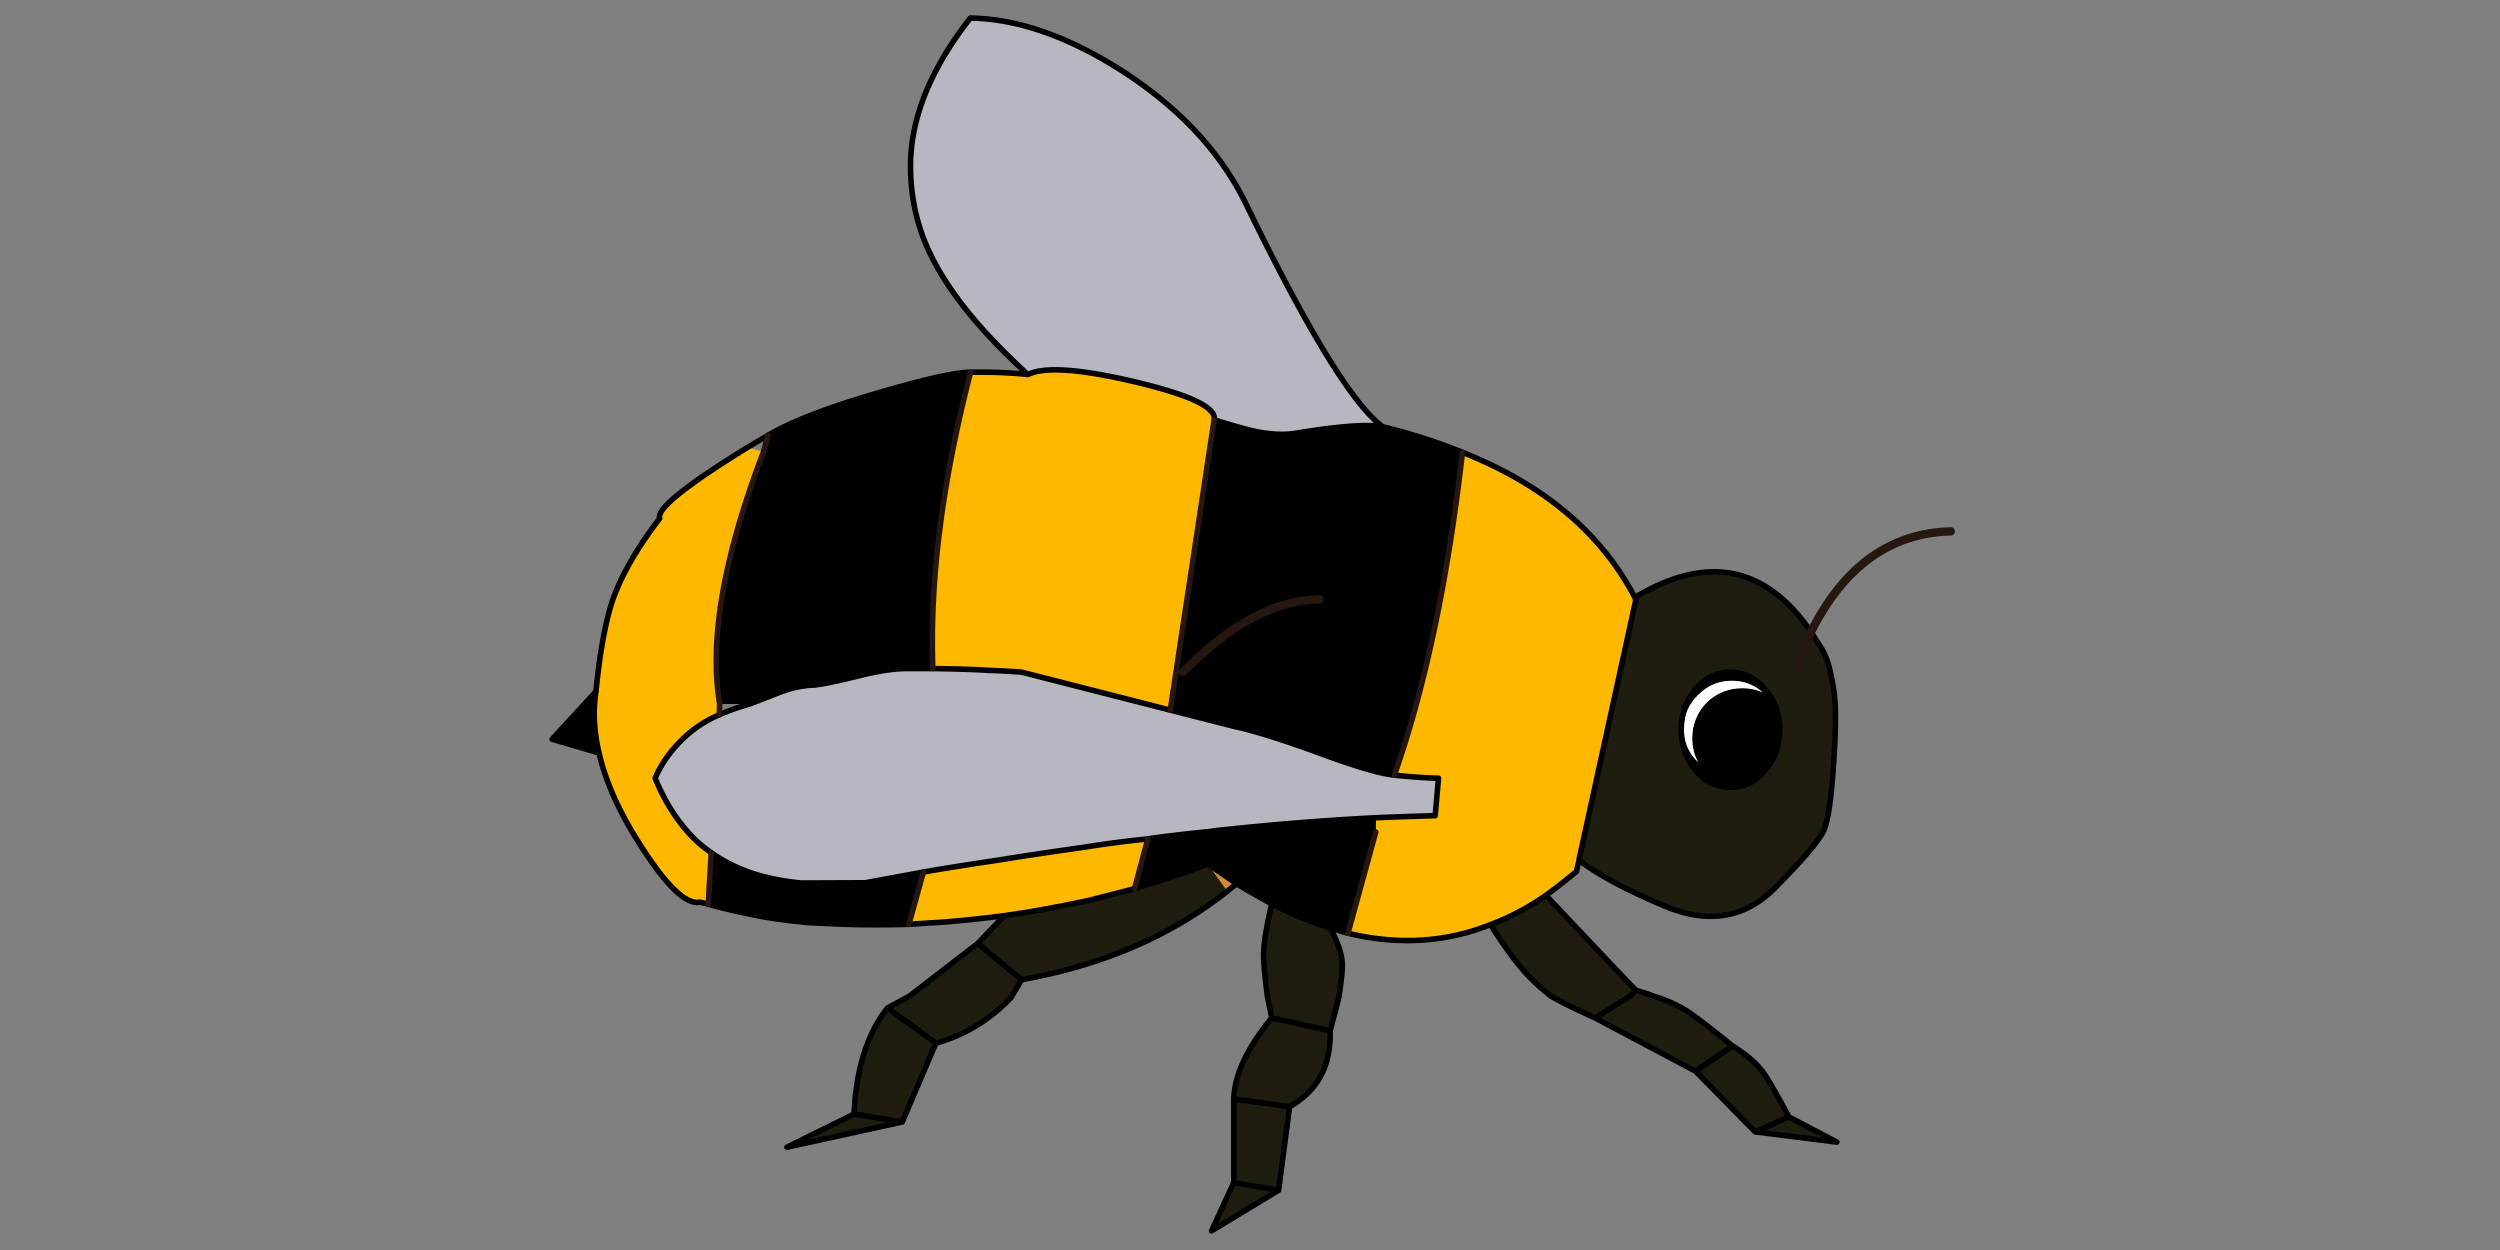<svg xmlns="http://www.w3.org/2000/svg" width="900" height="450" viewBox="0 0 900 450"><rect x="0" y="0" width="900" height="450" fill="#808080" stroke="none"/><path fill="#1F1D10" d="M661.249 411.151l-17.257-9.089-12.119 5.417 29.376 3.672m-50.857-25.518l21.481 21.847 12.119-5.417c-4.225-7.833-7.161-12.974-8.814-15.421-2.447-3.55-6.271-6.915-11.475-10.098l-13.311 9.089m-23.775-26.899l-12.393 7.712 36.167 19.187 13.312-9.089c-7.466-6.059-12.791-10.16-15.972-12.302-3.611-2.325-7.65-4.161-12.119-5.508a57.367 57.367 0 0 0-6.7-2.203l-2.295 2.203m-50.03-25.886c5.508 8.813 10.524 15.452 15.054 19.92 1.775 1.775 4.07 3.764 6.885 5.967 4.163 2.325 9.396 4.895 15.699 7.712l12.393-7.712 2.295-2.203-15.423-16.248-16.982-17.992c-6.366 4.467-13.007 7.985-19.921 10.556m115.391-105.386l-5.325 13.312 5.325-13.312c-16.341-23.807-37.483-27.938-63.433-12.393l.367.643v.184l-20.38 93.175-.092.551c6.548 5.141 16.8 10.648 30.753 16.523 15.605 6.548 28.795 4.469 39.564-6.242 10.71-10.832 16.709-17.962 17.992-21.389 1.41-3.55 2.511-11.2 3.307-22.949.796-11.506.918-19.89.366-25.153-1.04-8.079-2.601-13.739-4.682-16.983l-3.762-5.967m-11.292 35.16c0 5.813-1.775 10.739-5.323 14.779-3.365 4.039-7.496 6.058-12.393 6.058h-.368c-3.672-.121-6.885-1.315-9.639-3.58a15.738 15.738 0 0 1-2.478-2.478c-3.489-4.04-5.233-8.967-5.233-14.779 0-5.692 1.744-10.528 5.233-14.505 3.426-4.101 7.588-6.15 12.484-6.15 1.712 0 3.365.274 4.957.825 1.406.491 2.815 1.255 4.223 2.295 1.225.735 2.295 1.744 3.213 3.03 3.548 3.977 5.324 8.813 5.324 14.505M436.159 443.099l24.142-14.597-16.156-2.754-7.986 17.351m24.142-14.597l3.948-30.111-20.104-2.754v30.111l16.156 2.754m-176.988-15.515l41.492-9.088-17.349-2.846-24.143 11.934m53.61-37.453l-17.442-12.669c-7.283 9.241-11.291 21.971-12.025 38.188l17.349 2.846 12.118-28.365m141.923-4.498l-21.022-4.59c-8.813 10.709-13.372 20.439-13.679 29.19l20.104 2.754c10.098-5.629 14.964-14.747 14.597-27.354m-22.583-12.302a574.23 574.23 0 0 1 1.561 7.712l21.022 4.59c1.346-4.958 2.416-9.058 3.213-12.302.794-5.568 1.191-9.302 1.191-11.198 0-3.551-1.468-8.049-4.404-13.496-6.427-1.896-13.436-4.772-21.022-8.629-1.958 8.384-2.938 14.505-2.938 18.359 0 2.632.459 7.621 1.377 14.964m-92.075 0a228.24 228.24 0 0 0 3.581-6.059l-15.79-13.036-24.786 19.095-7.712 4.131 17.442 12.669c10.405-2.876 19.492-8.416 27.265-16.616v-.184m44.247-38.831c-3.182.856-8.782 2.295-16.799 4.315-11.506 2.447-21.542 4.253-30.111 5.416l-9.546 10.005 15.79 13.036c29.069-5.14 53.763-15.758 74.081-31.854l-6.977-9.73c-7.527 2.816-14.872 5.294-22.032 7.436l-4.406 1.376z"/><path fill="#FFB800" d="M588.912 215.712l-.367-.551v-.091c-12.118-23.194-32.802-40.606-62.056-52.234-5.265 45.899-13.433 84.639-24.512 116.217 6.55.674 11.843 1.04 15.882 1.103l-1.193 13.493c-6.916.185-14.016.429-21.297.735l-.092 5.141-10.006 36.443c18.113 4.346 35.219 3.307 51.315-3.12 6.914-2.57 13.555-6.089 19.92-10.557 2.571-1.775 6.243-4.622 11.016-8.538l.918-4.039v-.092l.092-.551 20.38-93.175v-.184M391.636 324.219c8.017-2.021 13.617-3.459 16.799-4.315l4.774-17.901c-8.262.857-15.759 1.836-22.491 2.938-13.403 1.897-23.592 3.427-30.57 4.59-11.934 1.773-21.175 3.244-27.723 4.405l-5.232 18.819 6.885-.459c7.344-.366 16.493-1.255 27.447-2.661 8.569-1.163 18.605-2.969 30.111-5.416m17.074-186.72c-19.89-4.712-32.772-5.599-38.647-2.663-6.12-.672-13.005-.948-20.655-.826-10.221 39.535-14.75 75.092-13.587 106.671 8.69.122 15.331.335 19.92.642 3.917.124 7.926.337 12.026.644l53.519 13.677 15.79-104.466c.98-4.407-8.475-8.967-28.366-13.679m-133.842 25.153l-5.783-1.561c-22.276 13.708-32.803 22.215-31.579 25.52-8.567 11.199-14.352 21.419-17.35 30.661-2.448 7.955-4.314 18.512-5.6 31.67a24.148 24.148 0 0 0-.368 2.937c-.611 6.12-.122 12.517 1.469 19.187 2.081 9.119 6.182 18.788 12.301 29.008 10.649 17.566 18.636 25.796 23.96 24.694l3.029.735 1.102-18.544c-2.448-1.713-4.529-3.427-6.242-5.141-5.752-5.752-10.404-12.974-13.954-21.664 2.326-5.447 5.906-10.404 10.741-14.873 3.549-3.304 7.68-5.967 12.393-7.985 0-1.285.03-2.571.091-3.854-3.855-22.889 1.408-53.152 15.79-90.79z"/><path d="M635.362 277.401c3.548-4.04 5.323-8.967 5.323-14.779 0-5.692-1.775-10.528-5.323-14.505-.918-1.286-1.988-2.295-3.213-3.03-1.407-1.04-2.816-1.804-4.223-2.295a15.05 15.05 0 0 0-4.957-.825c-4.896 0-9.059 2.05-12.484 6.15-3.489 3.977-5.233 8.813-5.233 14.505 0 5.813 1.744 10.739 5.233 14.779.733.918 1.56 1.744 2.478 2.478 2.754 2.265 5.967 3.459 9.639 3.58h.368c4.896 0 9.027-2.019 12.392-6.058m-11.933-32.314c4.283 0 7.985 1.377 11.107 4.131-2.265-.979-4.682-1.469-7.253-1.469-5.019 0-9.302 1.714-12.852 5.141-3.487 3.611-5.232 7.896-5.232 12.852 0 3.185.705 6.061 2.11 8.63-3.426-3.305-5.14-7.313-5.14-12.025 0-4.772 1.714-8.813 5.14-12.117 3.368-3.429 7.406-5.143 12.12-5.143m-367.38 61.873l-1.102 18.544c5.998 1.714 12.699 3.242 20.104 4.59 5.14.857 9.577 1.438 13.311 1.743l1.836.276 11.658.55c7.651.307 16.096.337 25.337.092l5.232-18.819-20.931 3.857-23.133.091c-5.08-.489-9.884-1.347-14.413-2.571-6.485-1.775-12.452-4.558-17.899-8.353m-57.283-40.851l16.891 4.957c-1.591-6.67-2.081-13.066-1.469-19.187.062-.979.184-1.957.368-2.937l-15.79 17.167m234.821 33.415c-9.363.979-16.156 1.806-20.378 2.478l-4.774 17.901 4.406-1.377a345.343 345.343 0 0 0 22.032-7.436c5.692 3.856 9.119 6.212 10.282 7.069 3.365 2.019 7.588 4.436 12.668 7.251 7.587 3.856 14.596 6.732 21.022 8.629l6.426 1.928 10.006-36.443.092-5.141c-18.36.918-37.729 2.478-58.109 4.682a25.032 25.032 0 0 1-3.673.459M316.085 141.446c-17.809 5.141-30.998 10.221-39.565 15.239a124.63 124.63 0 0 0-1.652 5.967c-14.382 37.638-19.645 67.9-15.79 90.79h10.741c.918-.307 3.856-1.438 8.813-3.398 3.794-1.529 7.038-2.508 9.731-2.937l1.836-.276a17.65 17.65 0 0 1 2.662-.183c2.754-.246 8.017-1.316 15.79-3.213 7.221-1.836 13.097-2.754 17.626-2.754h9.546c-1.163-31.579 3.366-67.136 13.587-106.671h-.551c-5.693.185-16.617 2.663-32.774 7.436m210.404 21.389c-8.814-3.61-18.36-6.671-28.643-9.18-5.262-1.04-15.697-.275-31.303 2.295-4.101.673-8.813.49-14.138-.55-2.692-.55-7.803-1.958-15.33-4.222l-15.79 104.466 22.674 5.784c7.651 1.653 18.36 5.019 32.129 10.098 12.117 4.469 20.747 6.977 25.887 7.527 11.082-31.578 19.25-70.318 24.514-116.218m-100.612 79.132c16.83-17.198 33.231-25.949 49.205-26.255-15.974.306-32.375 9.057-49.205 26.255z"/><path fill="#FFF" d="M634.536 249.218c-3.122-2.754-6.824-4.131-11.107-4.131-4.714 0-8.752 1.714-12.119 5.142-3.426 3.305-5.14 7.345-5.14 12.117 0 4.712 1.714 8.721 5.14 12.025-1.405-2.569-2.11-5.445-2.11-8.63 0-4.955 1.745-9.24 5.232-12.852 3.55-3.427 7.833-5.141 12.852-5.141 2.57.001 4.987.491 7.252 1.47z"/><path fill="#D78933" d="M441.85 320.821l3.305-2.661c-1.163-.857-4.59-3.213-10.282-7.069l6.977 9.73z"/><path fill="#B6B7C0" d="M476.091 271.525c-13.77-5.079-24.479-8.444-32.129-10.098l-22.674-5.784-53.519-13.677c-4.101-.307-8.109-.52-12.026-.644-4.59-.307-11.23-.52-19.92-.642h-9.546c-4.529 0-10.405.918-17.626 2.754-7.772 1.896-13.036 2.967-15.79 3.213-.979 0-1.866.061-2.662.183l-1.836.276c-2.693.429-5.937 1.407-9.731 2.937-4.957 1.96-7.895 3.092-8.813 3.398-3.856 1.101-7.467 2.386-10.832 3.854-4.713 2.019-8.844 4.682-12.393 7.985-4.834 4.469-8.415 9.426-10.741 14.873 3.549 8.69 8.201 15.912 13.954 21.664 1.713 1.714 3.794 3.428 6.242 5.141 5.447 3.795 11.414 6.578 17.901 8.353 4.529 1.225 9.333 2.082 14.413 2.571l23.133-.091 20.931-3.857c6.548-1.161 15.789-2.632 27.723-4.405 6.978-1.163 17.167-2.692 30.57-4.59 6.731-1.103 14.229-2.081 22.491-2.938 4.222-.672 11.016-1.499 20.378-2.478a25.275 25.275 0 0 0 3.672-.459c20.38-2.204 39.749-3.764 58.109-4.682 7.281-.307 14.381-.551 21.297-.735l1.193-13.493c-4.039-.063-9.332-.429-15.882-1.103-5.14-.549-13.77-3.057-25.887-7.526M327.836 62.408c.367 10.954 2.999 21.175 7.895 30.661 6.609 13.035 18.054 26.958 34.333 41.768 5.875-2.937 18.757-2.049 38.647 2.663s29.345 9.271 28.366 13.679c7.527 2.264 12.638 3.672 15.33 4.222 5.325 1.04 10.037 1.224 14.138.55 15.605-2.57 26.041-3.334 31.303-2.295-10.465-7.466-26.896-34.21-49.295-80.231-9.058-18.604-23.93-34.578-44.615-47.919-19.461-12.423-37.668-18.758-54.62-19.002-15.056 19.215-22.217 37.85-21.482 55.904z"/><g><path fill="none" stroke="#000" stroke-width="2" stroke-linecap="round" stroke-linejoin="round" d="M526.489 162.835c-8.814-3.61-18.36-6.671-28.643-9.18-5.262-1.04-15.697-.275-31.303 2.295-4.101.673-8.813.49-14.138-.55-2.692-.55-7.803-1.958-15.33-4.222m-15.788 104.466l22.674 5.784c7.651 1.653 18.36 5.019 32.129 10.098 12.117 4.469 20.747 6.977 25.887 7.527m24.512-116.218c29.254 11.628 49.938 29.04 62.056 52.234 25.949-15.545 47.092-11.414 63.433 12.393m-281.915-92.626c-16.279-14.81-27.724-28.733-34.333-41.768-4.896-9.486-7.528-19.707-7.895-30.661-.735-18.054 6.426-36.689 21.48-55.906 16.952.245 35.159 6.579 54.62 19.002 20.686 13.341 35.557 29.315 44.615 47.919 22.399 46.021 38.83 72.766 49.295 80.231m-148.436-19.642h-.551c-5.692.184-16.615 2.662-32.772 7.436-17.809 5.141-30.998 10.221-39.565 15.239m-6.702 96.756c.918-.307 3.856-1.438 8.813-3.398 3.794-1.529 7.038-2.508 9.731-2.937l1.836-.276a17.65 17.65 0 0 1 2.662-.183c2.754-.246 8.017-1.316 15.79-3.213 7.221-1.836 13.097-2.754 17.626-2.754h9.546m13.586-106.67c7.649-.123 14.535.153 20.655.826 5.875-2.937 18.757-2.049 38.647 2.663s29.345 9.271 28.366 13.679m-160.557 5.507l-7.436 4.406c-22.276 13.708-32.803 22.215-31.579 25.52-8.567 11.199-14.352 21.419-17.35 30.661-2.448 7.955-4.314 18.512-5.6 31.67a24.148 24.148 0 0 0-.368 2.937c-.611 6.12-.122 12.517 1.469 19.187 2.081 9.119 6.182 18.788 12.301 29.008 10.649 17.566 18.636 25.796 23.96 24.694l3.029.735m1.103-18.544c-2.448-1.713-4.529-3.427-6.242-5.141-5.752-5.752-10.404-12.974-13.954-21.664 2.326-5.447 5.906-10.404 10.741-14.873 3.549-3.304 7.68-5.967 12.393-7.985m162.3-1.653l-53.519-13.677c-4.101-.307-8.109-.52-12.026-.644-4.59-.307-11.23-.52-19.92-.642m25.703 88.954c8.568-1.163 18.604-2.969 30.111-5.416 8.017-2.021 13.617-3.459 16.799-4.315m4.774-17.902c-8.262.857-15.759 1.836-22.491 2.938-13.403 1.897-23.592 3.427-30.57 4.59-11.934 1.773-21.175 3.244-27.723 4.405m-5.232 18.82l6.885-.459c7.344-.366 16.493-1.255 27.447-2.661l-9.546 10.005 15.79 13.036c29.069-5.14 53.763-15.758 74.081-31.854m-6.977-9.731c-7.527 2.816-14.872 5.294-22.032 7.436l-4.406 1.377m-71.512 55.63c10.405-2.876 19.492-8.416 27.265-16.616v-.184a228.24 228.24 0 0 0 3.581-6.059m45.44-50.673c4.222-.672 11.016-1.499 20.378-2.478a25.275 25.275 0 0 0 3.672-.459c20.38-2.204 39.749-3.764 58.109-4.682 7.281-.307 14.381-.551 21.297-.735l1.193-13.493c-4.039-.063-9.332-.429-15.882-1.103m-60.126 41.769l3.305-2.661c-1.163-.857-4.59-3.213-10.282-7.069m43.973 22.949c2.937 5.447 4.404 9.945 4.404 13.496 0 1.896-.397 5.63-1.191 11.198-.797 3.244-1.867 7.344-3.213 12.302.367 12.606-4.499 21.725-14.597 27.354l-3.948 30.111-24.142 14.597 7.986-17.351v-30.111c.307-8.751 4.866-18.481 13.679-29.19a558.955 558.955 0 0 0-1.561-7.712c-.918-7.344-1.377-12.332-1.377-14.964 0-3.854.979-9.976 2.938-18.359-5.08-2.815-9.303-5.232-12.668-7.251m33.69 52.876l-21.022-4.59m27.447-30.478l-6.426-1.928c-6.427-1.896-13.436-4.772-21.022-8.629m-242.166-54.345l-16.891-4.957 15.79-17.166m41.493 58.017c5.447 3.795 11.414 6.578 17.901 8.353 4.529 1.225 9.333 2.082 14.413 2.571l23.133-.091 20.931-3.857m-77.48 11.568c5.998 1.714 12.699 3.242 20.104 4.59 5.14.857 9.577 1.438 13.311 1.743l1.836.276 11.658.55c7.651.307 16.096.337 25.337.092m24.786 6.885l-24.786 19.095-7.712 4.131 17.442 12.669-12.118 28.365-41.492 9.088 24.143-11.934c.734-16.218 4.742-28.947 12.025-38.188m-49.662-109.424c-3.856 1.101-7.467 2.386-10.832 3.854m65.819 146.603l-17.349-2.846m152.844 27.449l-16.156-2.754m0-30.111l20.104 2.754m187.729-170.929l3.764 5.967c2.081 3.244 3.642 8.904 4.682 16.983.552 5.264.43 13.647-.366 25.153-.796 11.749-1.896 19.399-3.307 22.949-1.283 3.427-7.282 10.557-17.992 21.389-10.77 10.711-23.959 12.79-39.564 6.242-13.953-5.875-24.205-11.383-30.753-16.523v.092l-.918 4.039c-4.772 3.916-8.444 6.763-11.016 8.538l16.982 17.992 15.423 16.248a57.305 57.305 0 0 1 6.7 2.203c4.469 1.347 8.508 3.183 12.119 5.508 3.181 2.142 8.506 6.243 15.972 12.302 5.203 3.183 9.027 6.548 11.475 10.098 1.653 2.447 4.59 7.588 8.814 15.421l17.257 9.089-29.376-3.672-21.481-21.847-36.167-19.187c-6.304-2.817-11.536-5.387-15.699-7.712-2.814-2.203-5.109-4.191-6.885-5.967-4.529-4.468-9.546-11.107-15.054-19.92-16.097 6.427-33.202 7.466-51.315 3.12m119.979-73.345c0 5.813 1.744 10.739 5.233 14.779.733.918 1.56 1.744 2.478 2.478 2.754 2.265 5.967 3.459 9.639 3.58h.368c4.896 0 9.027-2.019 12.393-6.058 3.548-4.04 5.323-8.967 5.323-14.779 0-5.692-1.775-10.528-5.323-14.505-.918-1.286-1.988-2.295-3.213-3.03-1.407-1.04-2.816-1.804-4.223-2.295a15.05 15.05 0 0 0-4.957-.825c-4.896 0-9.059 2.05-12.484 6.15-3.49 3.977-5.234 8.813-5.234 14.505zm-16.34-46.91l-.367-.551v-.091m.367.642v.184l-20.38 93.175-.092.551m-31.853 23.226c6.914-2.57 13.555-6.089 19.92-10.557m32.405 34.24l-2.295 2.203-12.393 7.712m49.479 10.098l-13.312 9.089m21.482 21.846l12.119-5.417"/></g><g><path fill="none" stroke="#261811" stroke-width="2" stroke-linecap="round" stroke-linejoin="round" d="M437.077 151.178l-15.79 104.466m80.691 23.409c11.079-31.578 19.247-70.318 24.512-116.217m-249.97-6.15a124.63 124.63 0 0 0-1.652 5.967c-14.382 37.638-19.645 67.9-15.79 90.79m76.744-12.761c-1.163-31.579 3.366-67.136 13.587-106.671m-94.462 191.493l1.102-18.544m3.029-53.518a81.182 81.182 0 0 0-.091 3.854m154.222 44.706l-4.774 17.901m-76.009-5.967l-5.232 18.819m168.083-33.231l-10.006 36.443"/></g><g><path fill="none" stroke="#261811" stroke-width="3" stroke-linecap="round" stroke-linejoin="round" d="M702.284 191.293c-21.727.551-38.494 12.607-50.307 36.169m-226.1 14.505c16.83-17.198 33.231-25.949 49.205-26.255m176.896 11.75l-5.325 13.312"/></g></svg>